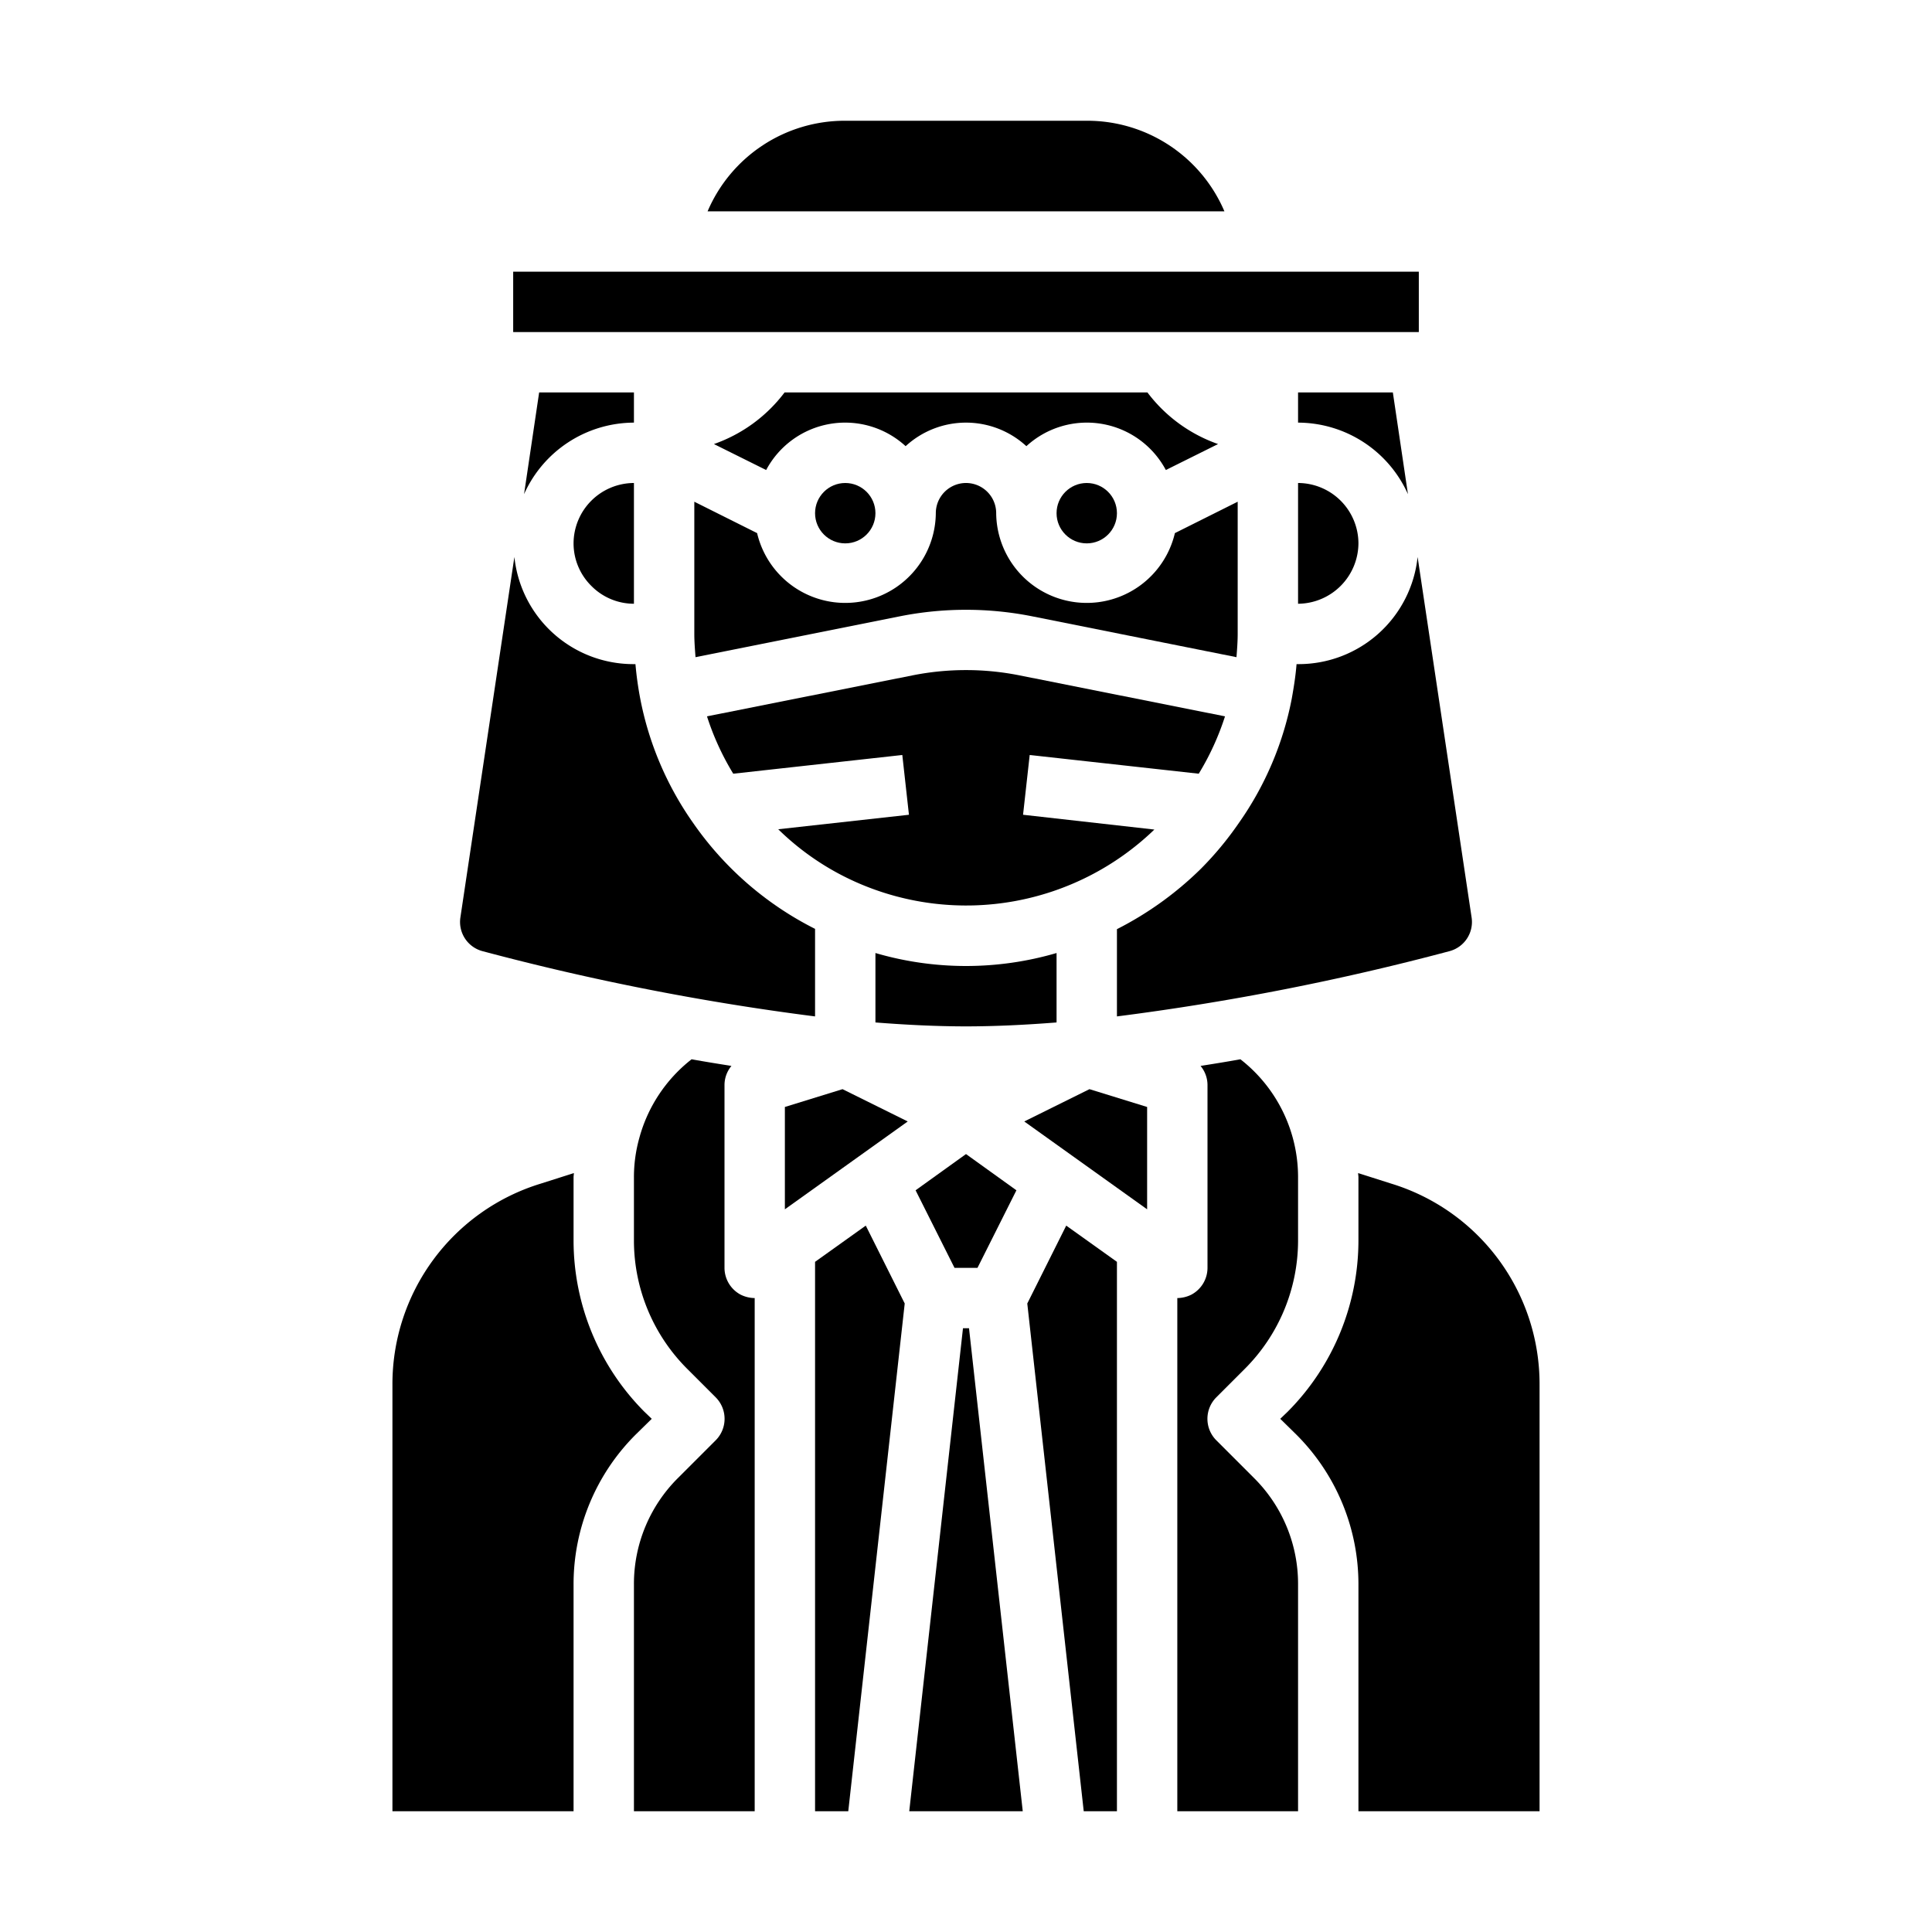 <svg xmlns="http://www.w3.org/2000/svg" viewBox="0 0 64 64" x="0px" y="0px"><g><path d="M35,31.57a10.68,10.68,0,0,1-6,0v2.3c1.02.08,2.03.13,3,.13s1.98-.05,3-.13Z"></path><polygon points="27.91 36.08 26 36.67 26 40.06 30.07 37.15 27.91 36.08"></polygon><path d="M13,60h6V52.49a7,7,0,0,1,2.05-4.96l.54-.53-.25-.24A8.05,8.05,0,0,1,19,41.1V39c0-.05.01-.09.01-.14l-1.1.35A6.943,6.943,0,0,0,13,45.88Z"></path><polygon points="27 60 28.1 60 29.97 43.18 28.68 40.6 27 41.8 27 60"></polygon><polygon points="33.67 39.43 32 38.23 30.33 39.43 31.62 42 32.38 42 33.67 39.43"></polygon><polygon points="38 36.67 36.09 36.08 33.93 37.15 38 40.06 38 36.67"></polygon><path d="M40.56,7A4.939,4.939,0,0,0,36,4H28a4.939,4.939,0,0,0-4.56,3Z"></path><rect x="17" y="9" width="30" height="2"></rect><path d="M51,60V45.88a6.943,6.943,0,0,0-4.91-6.67l-1.1-.35c0,.05.01.09.01.14v2.1a8.05,8.05,0,0,1-2.34,5.66l-.25.24.54.53A7,7,0,0,1,45,52.49V60Z"></path><path d="M25,43a1.072,1.072,0,0,1-.46-.11A1.008,1.008,0,0,1,24,42V35.94a.993.993,0,0,1,.23-.63c-.44-.07-.88-.14-1.32-.22a4.95,4.95,0,0,0-1.73,2.6A4.816,4.816,0,0,0,21,39v2.1a6.012,6.012,0,0,0,1.76,4.24l.95.95a1.008,1.008,0,0,1,0,1.42l-1.24,1.24A4.945,4.945,0,0,0,21,52.49V60h4Z"></path><polygon points="33.88 60 32.1 44 31.9 44 30.12 60 33.88 60"></polygon><polygon points="35.9 60 37 60 37 41.8 35.32 40.6 34.03 43.18 35.9 60"></polygon><path d="M19.59,19.41A1.983,1.983,0,0,0,21,20V16a2.006,2.006,0,0,0-2,2A1.983,1.983,0,0,0,19.59,19.41Z"></path><path d="M43,20a2.015,2.015,0,0,0,2-2,2.006,2.006,0,0,0-2-2Z"></path><path d="M39.71,25.63a8.825,8.825,0,0,0,.87-1.9l-6.82-1.36a9.065,9.065,0,0,0-3.52,0l-6.82,1.36a8.825,8.825,0,0,0,.87,1.9l5.6-.62.22,1.98-4.33.48a8.779,8.779,0,0,0,2.62,1.77,8.98,8.98,0,0,0,9.84-1.76l-4.35-.49.22-1.98Z"></path><path d="M48.75,30.4,46.96,18.45A3.963,3.963,0,0,1,43,22h-.05c-.03.38-.09.76-.16,1.15a10.65,10.65,0,0,1-1.75,4.11,10.914,10.914,0,0,1-1.26,1.52,11.166,11.166,0,0,1-2.78,2v2.89a83.941,83.941,0,0,0,11.01-2.16A1,1,0,0,0,48.75,30.4Z"></path><path d="M40.29,47.71a1.008,1.008,0,0,1,0-1.42l.95-.95A6.012,6.012,0,0,0,43,41.1V39a4.949,4.949,0,0,0-1.91-3.91c-.44.08-.88.15-1.32.22a.993.993,0,0,1,.23.63V42a1.008,1.008,0,0,1-.54.89A1.072,1.072,0,0,1,39,43V60h4V52.49a4.945,4.945,0,0,0-1.47-3.54Z"></path><path d="M46.64,16.37,46.14,13H43v1A4,4,0,0,1,46.64,16.37Z"></path><circle cx="28" cy="17" r="1"></circle><path d="M38.62,15.57l1.73-.86A5,5,0,0,1,38.01,13H25.99a5,5,0,0,1-2.34,1.71l1.73.86A2.964,2.964,0,0,1,30,14.78a2.954,2.954,0,0,1,4,0,2.964,2.964,0,0,1,4.62.79Z"></path><path d="M21,13H17.86l-.5,3.37A4,4,0,0,1,21,14Z"></path><path d="M23,21c0,.25.02.51.04.77l6.8-1.36a11.214,11.214,0,0,1,4.32,0l6.8,1.36c.02-.26.04-.52.04-.77V16.62l-2.08,1.04A3,3,0,0,1,33,17a1,1,0,0,0-2,0,3,3,0,0,1-5.92.66L23,16.62Z"></path><circle cx="36" cy="17" r="1"></circle><path d="M27,30.77a10.85,10.85,0,0,1-4.04-3.51,10.65,10.65,0,0,1-1.75-4.11A11.35,11.35,0,0,1,21.05,22H21a3.963,3.963,0,0,1-3.96-3.55L15.25,30.4a1,1,0,0,0,.74,1.11A83.941,83.941,0,0,0,27,33.67Z"></path></g></svg>